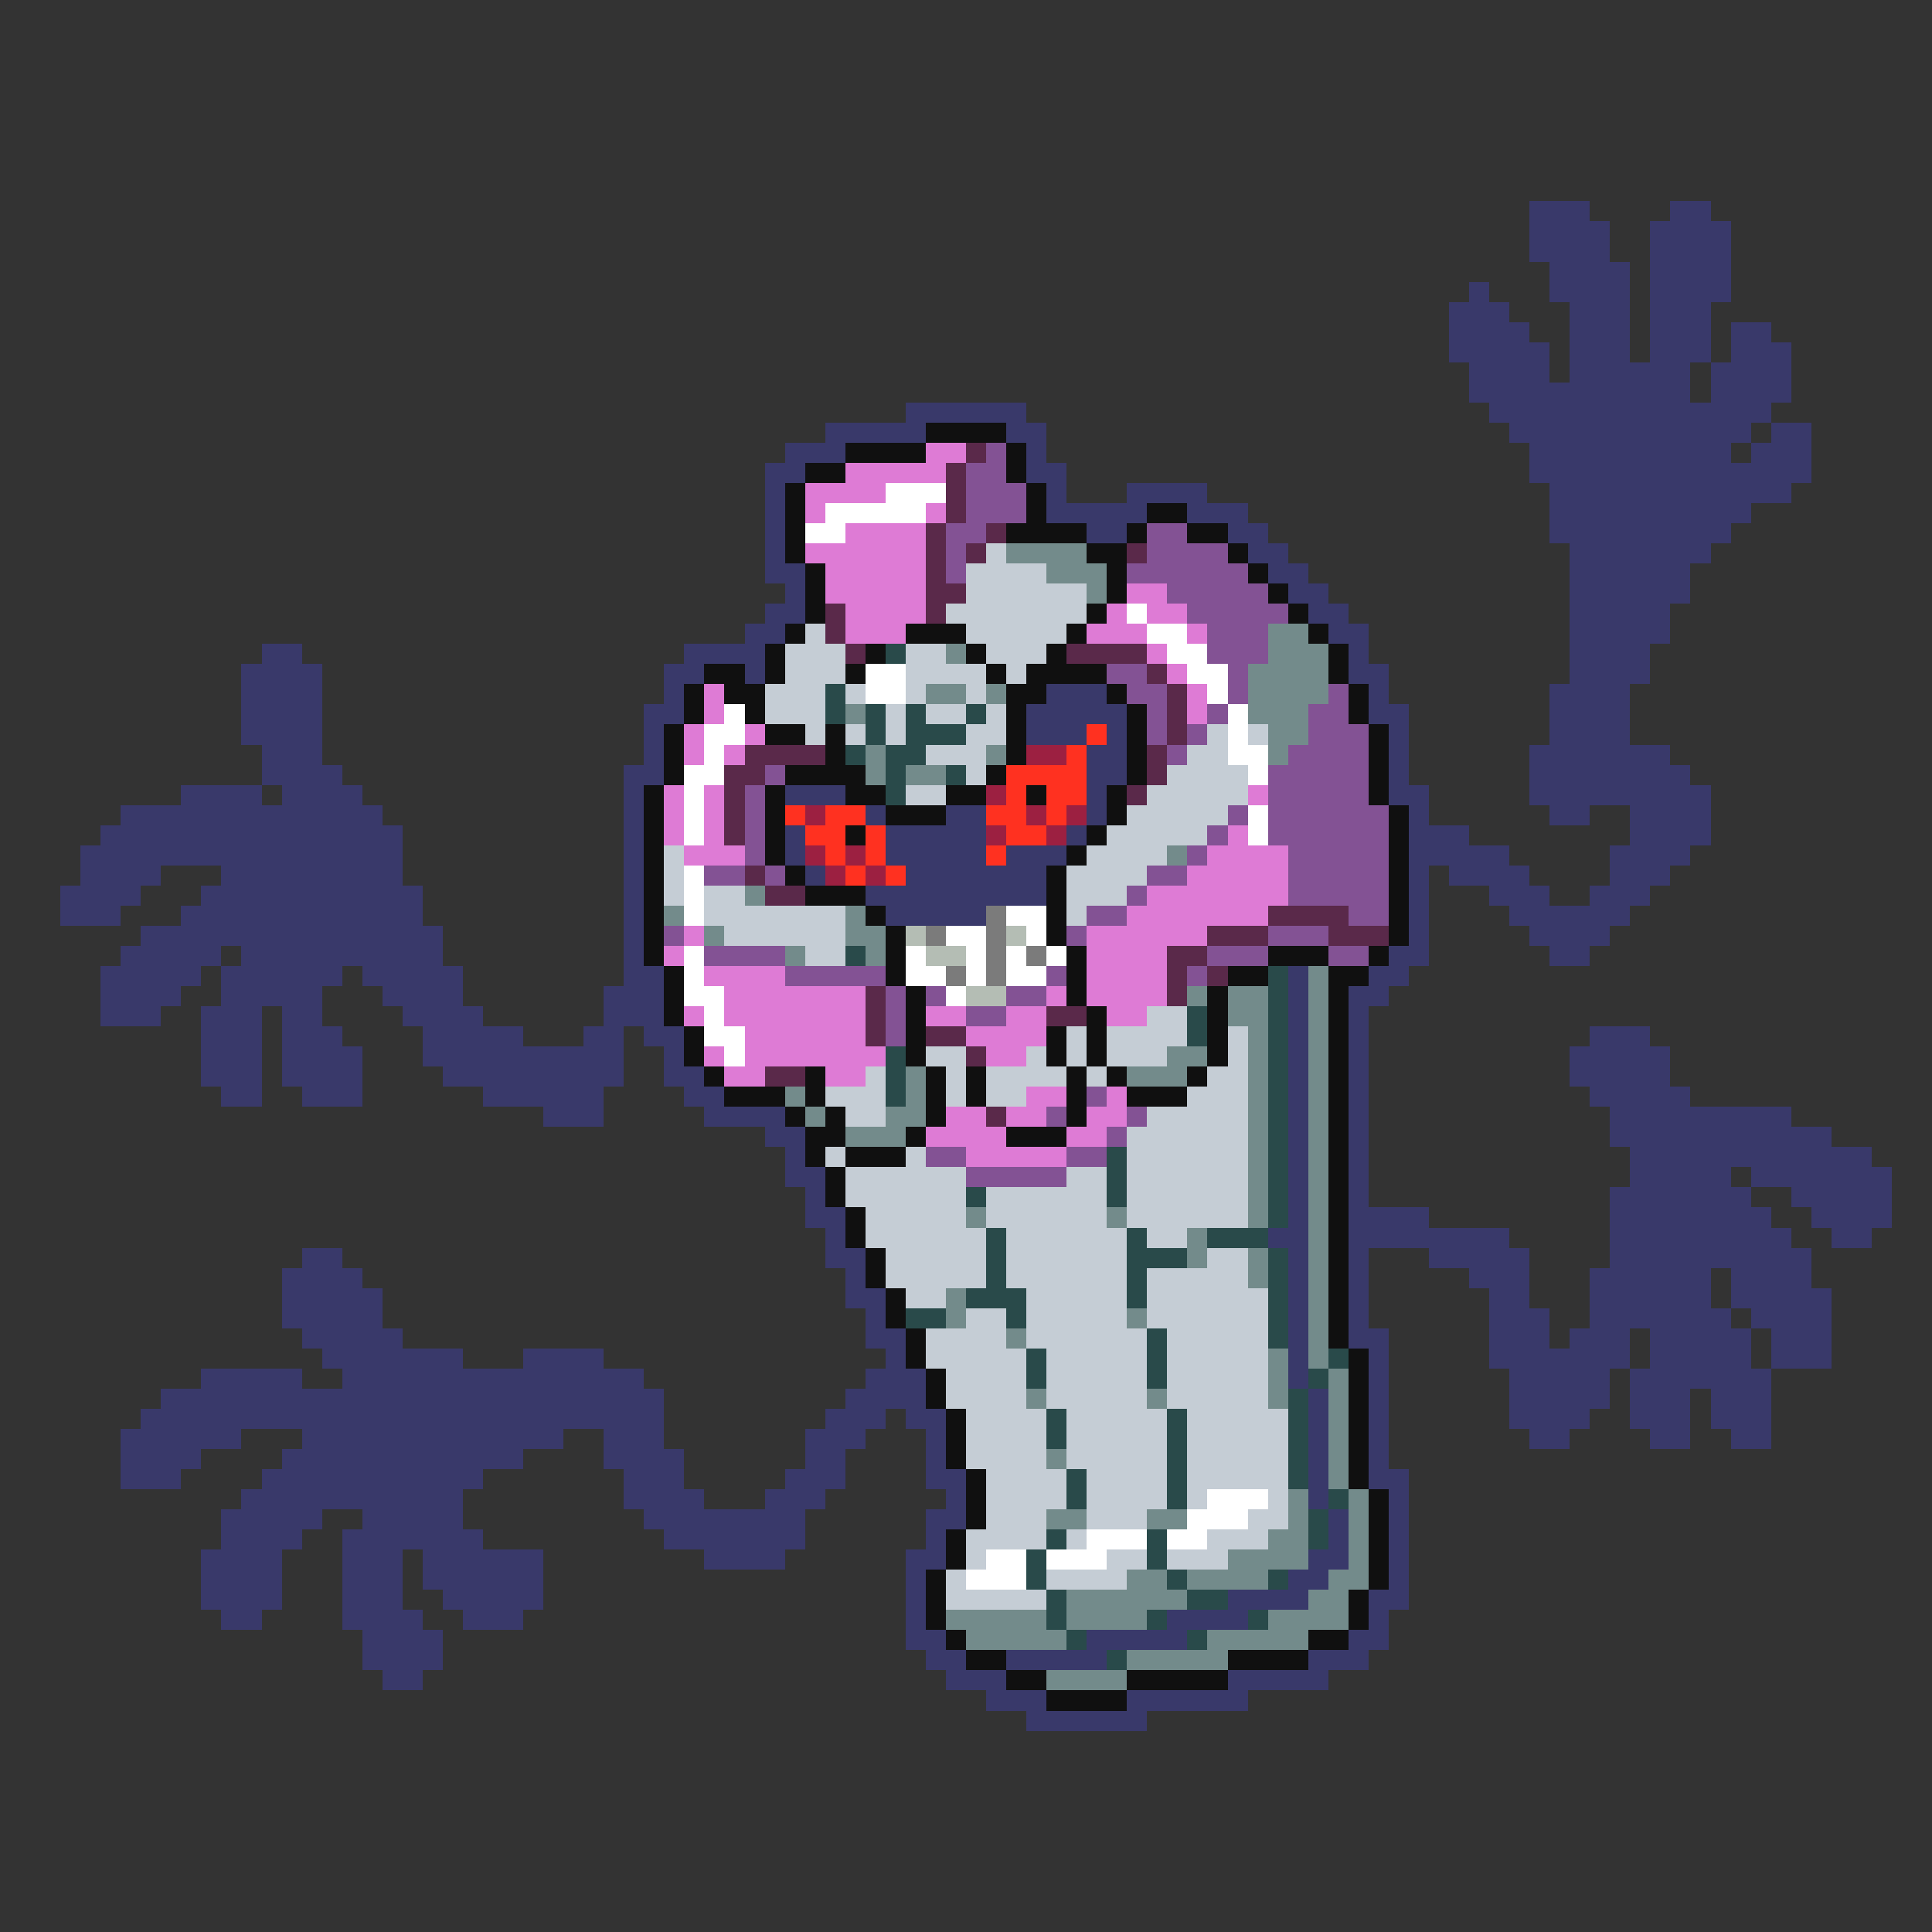 <svg xmlns="http://www.w3.org/2000/svg" viewBox="0 -0.5 96 96" shape-rendering="crispEdges">
<rect x="0" y="-0.5" width="96" height="96" fill="#333333" stroke="none"/>
<path stroke="#39396a" d="M76 10h3M83 10h2M76 11h4M82 11h4M76 12h4M82 12h4M77 13h4M82 13h4M73 14h1M77 14h4M82 14h4M72 15h3M78 15h3M82 15h3M72 16h4M78 16h3M82 16h3M86 16h2M72 17h5M78 17h3M82 17h3M86 17h3M73 18h4M78 18h6M85 18h4M73 19h11M85 19h4M45 20h6M74 20h14M41 21h5M50 21h2M75 21h12M88 21h2M39 22h3M51 22h1M76 22h10M87 22h3M38 23h2M51 23h2M76 23h14M38 24h1M52 24h1M56 24h4M77 24h12M38 25h1M52 25h5M59 25h3M77 25h10M38 26h1M54 26h2M61 26h2M77 26h9M38 27h1M62 27h2M78 27h7M38 28h2M63 28h2M78 28h6M39 29h1M64 29h2M78 29h6M38 30h2M65 30h2M78 30h5M37 31h2M66 31h2M78 31h5M13 32h2M34 32h4M67 32h1M78 32h4M12 33h4M33 33h2M37 33h1M67 33h2M78 33h4M12 34h4M33 34h1M52 34h3M68 34h1M77 34h4M12 35h4M32 35h2M51 35h5M68 35h2M77 35h4M12 36h4M32 36h1M51 36h3M55 36h1M69 36h1M77 36h4M13 37h3M32 37h1M54 37h2M69 37h1M76 37h7M13 38h4M31 38h2M54 38h2M69 38h1M76 38h8M9 39h4M14 39h4M31 39h1M39 39h3M54 39h1M69 39h2M76 39h9M6 40h13M31 40h1M43 40h1M47 40h2M54 40h1M70 40h1M77 40h2M81 40h4M5 41h15M31 41h1M39 41h1M44 41h5M53 41h1M70 41h3M81 41h4M4 42h16M31 42h1M39 42h1M44 42h5M50 42h3M70 42h5M80 42h4M4 43h4M11 43h9M31 43h1M40 43h1M45 43h7M70 43h1M72 43h4M80 43h3M3 44h4M10 44h11M31 44h1M43 44h9M70 44h1M74 44h3M79 44h3M3 45h3M9 45h12M31 45h1M44 45h5M70 45h1M75 45h6M7 46h15M31 46h1M70 46h1M76 46h4M6 47h5M12 47h10M31 47h1M69 47h2M77 47h2M5 48h5M11 48h6M18 48h5M31 48h2M64 48h1M68 48h2M5 49h4M11 49h5M19 49h4M30 49h3M64 49h1M67 49h2M5 50h3M10 50h3M14 50h2M20 50h4M30 50h3M64 50h1M67 50h1M10 51h3M14 51h3M21 51h5M29 51h2M32 51h2M64 51h1M67 51h1M79 51h3M10 52h3M14 52h4M21 52h10M33 52h1M64 52h1M67 52h1M78 52h5M10 53h3M14 53h4M22 53h9M33 53h2M64 53h1M67 53h1M78 53h5M11 54h2M15 54h3M24 54h6M34 54h2M64 54h1M67 54h1M79 54h5M27 55h3M35 55h4M64 55h1M67 55h1M80 55h9M38 56h2M64 56h1M67 56h1M80 56h11M39 57h1M64 57h1M67 57h1M81 57h12M39 58h2M64 58h1M67 58h1M81 58h5M87 58h7M40 59h1M64 59h1M67 59h1M80 59h7M89 59h5M40 60h2M64 60h1M67 60h4M80 60h8M90 60h4M41 61h1M63 61h2M67 61h8M80 61h9M91 61h2M15 62h2M41 62h2M64 62h1M67 62h1M71 62h5M80 62h10M14 63h4M42 63h1M64 63h1M67 63h1M73 63h3M79 63h6M86 63h4M14 64h5M42 64h2M64 64h1M67 64h1M74 64h2M79 64h6M86 64h5M14 65h5M43 65h1M64 65h1M67 65h1M74 65h3M79 65h7M87 65h4M15 66h5M43 66h2M64 66h1M67 66h2M74 66h3M78 66h3M82 66h5M88 66h3M16 67h7M26 67h4M44 67h1M64 67h1M68 67h1M74 67h7M82 67h5M88 67h3M10 68h5M17 68h15M43 68h3M64 68h1M68 68h1M75 68h5M81 68h7M8 69h25M42 69h4M65 69h1M68 69h1M75 69h5M81 69h3M85 69h3M7 70h26M41 70h3M45 70h2M65 70h1M68 70h1M75 70h4M81 70h3M85 70h3M6 71h6M15 71h13M30 71h3M40 71h3M46 71h1M65 71h1M68 71h1M76 71h2M82 71h2M86 71h2M6 72h4M14 72h12M30 72h4M40 72h2M46 72h1M65 72h1M68 72h1M6 73h3M13 73h11M31 73h3M39 73h3M46 73h2M65 73h1M68 73h2M12 74h11M31 74h4M38 74h3M47 74h1M65 74h1M69 74h1M11 75h5M18 75h5M32 75h8M46 75h2M66 75h1M69 75h1M11 76h4M17 76h7M33 76h7M46 76h1M66 76h1M69 76h1M10 77h4M17 77h3M21 77h6M35 77h4M45 77h2M65 77h2M69 77h1M10 78h4M17 78h3M21 78h6M45 78h1M64 78h2M69 78h1M10 79h4M17 79h3M22 79h5M45 79h1M61 79h4M68 79h2M11 80h2M17 80h4M23 80h3M45 80h1M58 80h4M68 80h1M18 81h4M45 81h2M54 81h5M67 81h2M18 82h4M46 82h2M50 82h5M65 82h3M19 83h2M47 83h3M61 83h5M49 84h3M56 84h6M51 85h6" />
<path stroke="#101010" d="M46 21h4M42 22h4M50 22h1M40 23h2M50 23h1M39 24h1M51 24h1M39 25h1M51 25h1M57 25h2M39 26h1M50 26h4M56 26h1M59 26h2M39 27h1M54 27h2M61 27h1M40 28h1M55 28h1M62 28h1M40 29h1M55 29h1M63 29h1M40 30h1M54 30h1M64 30h1M39 31h1M45 31h3M53 31h1M65 31h1M38 32h1M43 32h1M48 32h1M52 32h1M66 32h1M35 33h2M38 33h1M42 33h1M49 33h1M51 33h4M66 33h1M34 34h1M36 34h2M50 34h2M55 34h1M67 34h1M34 35h1M37 35h1M50 35h1M56 35h1M67 35h1M33 36h1M38 36h2M41 36h1M50 36h1M56 36h1M68 36h1M33 37h1M41 37h1M50 37h1M56 37h1M68 37h1M33 38h1M39 38h4M49 38h1M56 38h1M68 38h1M32 39h1M38 39h1M42 39h2M47 39h2M51 39h1M55 39h1M68 39h1M32 40h1M38 40h1M44 40h3M55 40h1M69 40h1M32 41h1M38 41h1M42 41h1M54 41h1M69 41h1M32 42h1M38 42h1M53 42h1M69 42h1M32 43h1M39 43h1M52 43h1M69 43h1M32 44h1M40 44h3M52 44h1M69 44h1M32 45h1M43 45h1M52 45h1M69 45h1M32 46h1M44 46h1M52 46h1M69 46h1M32 47h1M44 47h1M53 47h1M63 47h3M68 47h1M33 48h1M44 48h1M53 48h1M61 48h2M66 48h2M33 49h1M45 49h1M53 49h1M60 49h1M66 49h1M33 50h1M45 50h1M54 50h1M60 50h1M66 50h1M34 51h1M45 51h1M52 51h1M54 51h1M60 51h1M66 51h1M34 52h1M45 52h1M52 52h1M54 52h1M60 52h1M66 52h1M35 53h1M40 53h1M46 53h1M48 53h1M53 53h1M55 53h1M59 53h1M66 53h1M36 54h3M40 54h1M46 54h1M48 54h1M53 54h1M56 54h3M66 54h1M39 55h1M41 55h1M46 55h1M53 55h1M66 55h1M40 56h2M45 56h1M50 56h3M66 56h1M40 57h1M42 57h3M66 57h1M41 58h1M66 58h1M41 59h1M66 59h1M42 60h1M66 60h1M42 61h1M66 61h1M43 62h1M66 62h1M43 63h1M66 63h1M44 64h1M66 64h1M44 65h1M66 65h1M45 66h1M66 66h1M45 67h1M67 67h1M46 68h1M67 68h1M46 69h1M67 69h1M47 70h1M67 70h1M47 71h1M67 71h1M47 72h1M67 72h1M48 73h1M67 73h1M48 74h1M68 74h1M48 75h1M68 75h1M47 76h1M68 76h1M47 77h1M68 77h1M46 78h1M68 78h1M46 79h1M67 79h1M46 80h1M67 80h1M47 81h1M65 81h2M48 82h2M61 82h4M50 83h2M56 83h5M52 84h4" />
<path stroke="#de7bd5" d="M46 22h2M42 23h5M40 24h4M40 25h1M46 25h1M42 26h4M40 27h6M41 28h5M41 29h5M56 29h2M42 30h4M55 30h1M57 30h2M42 31h3M54 31h3M59 31h1M57 32h1M58 33h1M35 34h1M59 34h1M35 35h1M59 35h1M34 36h1M37 36h1M34 37h1M36 37h1M33 39h1M35 39h1M62 39h1M33 40h1M35 40h1M33 41h1M35 41h1M61 41h1M34 42h3M60 42h4M59 43h5M57 44h7M56 45h7M34 46h1M54 46h6M33 47h1M54 47h4M35 48h4M54 48h4M36 49h7M52 49h1M54 49h4M34 50h1M36 50h7M46 50h2M50 50h2M55 50h2M37 51h6M48 51h4M35 52h1M37 52h7M49 52h2M36 53h2M41 53h2M51 54h2M55 54h1M47 55h2M50 55h2M54 55h2M46 56h4M53 56h2M48 57h5" />
<path stroke="#5a294a" d="M48 22h1M47 23h1M47 24h1M47 25h1M46 26h1M49 26h1M46 27h1M48 27h1M56 27h1M46 28h1M46 29h2M41 30h1M46 30h1M41 31h1M42 32h1M53 32h4M57 33h1M58 34h1M58 35h1M58 36h1M37 37h4M57 37h1M36 38h2M57 38h1M36 39h1M56 39h1M36 40h1M36 41h1M37 43h1M38 44h2M63 45h4M60 46h3M66 46h3M58 47h2M58 48h1M60 48h1M43 49h1M58 49h1M43 50h1M52 50h2M43 51h1M46 51h2M48 52h1M38 53h2M49 55h1" />
<path stroke="#835294" d="M49 22h1M48 23h2M48 24h3M48 25h3M47 26h2M57 26h2M47 27h1M57 27h4M47 28h1M56 28h6M58 29h5M59 30h5M60 31h3M60 32h3M55 33h2M61 33h1M56 34h2M61 34h1M66 34h1M57 35h1M60 35h1M65 35h2M57 36h1M59 36h1M65 36h3M58 37h1M64 37h4M38 38h1M63 38h5M37 39h1M63 39h5M37 40h1M61 40h1M63 40h6M37 41h1M60 41h1M63 41h6M37 42h1M59 42h1M64 42h5M35 43h2M38 43h1M57 43h2M64 43h5M56 44h1M64 44h5M54 45h2M67 45h2M33 46h1M53 46h1M63 46h3M35 47h4M60 47h3M66 47h2M39 48h5M52 48h1M59 48h1M44 49h1M46 49h1M50 49h2M44 50h1M48 50h2M44 51h1M54 54h1M52 55h1M56 55h1M55 56h1M46 57h2M53 57h2M48 58h5" />
<path stroke="#ffffff" d="M44 24h3M41 25h5M40 26h2M56 30h1M57 31h2M58 32h2M43 33h2M59 33h2M43 34h2M60 34h1M36 35h1M61 35h1M35 36h2M61 36h1M35 37h1M61 37h2M34 38h2M62 38h1M34 39h1M34 40h1M62 40h1M34 41h1M62 41h1M34 43h1M34 44h1M34 45h1M50 45h2M47 46h2M51 46h1M34 47h1M45 47h1M48 47h1M50 47h1M52 47h1M34 48h1M45 48h2M48 48h1M50 48h2M34 49h2M47 49h1M35 50h1M35 51h2M36 52h1M60 74h3M59 75h3M54 76h3M58 76h2M49 77h2M52 77h3M48 78h3" />
<path stroke="#c5cdd5" d="M49 27h1M48 28h4M48 29h6M47 30h7M40 31h1M48 31h5M39 32h3M45 32h2M49 32h3M39 33h3M45 33h4M50 33h1M38 34h3M42 34h1M45 34h1M48 34h1M38 35h3M44 35h1M46 35h2M49 35h1M40 36h1M42 36h1M44 36h1M48 36h2M60 36h1M62 36h1M46 37h3M59 37h2M48 38h1M58 38h4M45 39h2M57 39h5M56 40h5M55 41h5M33 42h1M54 42h4M33 43h1M53 43h4M33 44h1M35 44h2M53 44h3M35 45h7M53 45h1M36 46h6M40 47h2M57 50h2M53 51h1M55 51h4M61 51h1M46 52h2M51 52h1M53 52h1M55 52h3M61 52h1M43 53h1M47 53h1M49 53h4M54 53h1M60 53h2M41 54h3M47 54h1M49 54h2M59 54h3M42 55h2M57 55h5M56 56h6M41 57h1M45 57h1M56 57h6M42 58h6M53 58h2M56 58h6M42 59h6M49 59h6M56 59h6M43 60h5M49 60h6M56 60h6M43 61h6M50 61h6M57 61h2M44 62h5M50 62h6M60 62h2M44 63h5M50 63h6M57 63h5M45 64h2M51 64h5M57 64h6M48 65h2M51 65h5M57 65h6M46 66h4M51 66h6M58 66h5M46 67h5M52 67h5M58 67h5M47 68h4M52 68h5M58 68h5M47 69h4M52 69h5M58 69h5M48 70h4M53 70h5M59 70h5M48 71h4M53 71h5M59 71h5M48 72h4M53 72h5M59 72h5M49 73h4M54 73h4M59 73h5M49 74h4M54 74h4M59 74h1M63 74h1M49 75h3M54 75h3M62 75h2M48 76h4M53 76h1M60 76h3M48 77h1M55 77h2M58 77h3M47 78h1M52 78h4M47 79h5" />
<path stroke="#738b8b" d="M50 27h4M52 28h3M54 29h1M63 31h2M47 32h1M63 32h3M62 33h4M46 34h2M49 34h1M62 34h4M42 35h1M62 35h3M63 36h2M43 37h1M49 37h1M63 37h1M43 38h1M45 38h2M58 42h1M37 44h1M33 45h1M42 45h1M35 46h1M42 46h2M39 47h1M43 47h1M65 48h1M59 49h1M61 49h2M65 49h1M61 50h2M65 50h1M62 51h1M65 51h1M58 52h2M62 52h1M65 52h1M45 53h1M56 53h3M62 53h1M65 53h1M39 54h1M45 54h1M62 54h1M65 54h1M40 55h1M44 55h2M62 55h1M65 55h1M42 56h3M62 56h1M65 56h1M62 57h1M65 57h1M62 58h1M65 58h1M62 59h1M65 59h1M48 60h1M55 60h1M62 60h1M65 60h1M59 61h1M65 61h1M59 62h1M62 62h1M65 62h1M62 63h1M65 63h1M47 64h1M65 64h1M47 65h1M56 65h1M65 65h1M50 66h1M65 66h1M63 67h1M65 67h1M63 68h1M66 68h1M51 69h1M57 69h1M63 69h1M66 69h1M66 70h1M66 71h1M52 72h1M66 72h1M66 73h1M64 74h1M67 74h1M52 75h2M57 75h2M64 75h1M67 75h1M63 76h2M67 76h1M61 77h4M67 77h1M56 78h2M59 78h4M66 78h2M53 79h6M65 79h2M47 80h5M53 80h4M63 80h4M48 81h5M60 81h5M56 82h5M52 83h4" />
<path stroke="#294a4a" d="M44 32h1M41 34h1M41 35h1M43 35h1M45 35h1M48 35h1M43 36h1M45 36h3M42 37h1M44 37h2M44 38h1M47 38h1M44 39h1M42 47h1M63 48h1M63 49h1M59 50h1M63 50h1M59 51h1M63 51h1M44 52h1M63 52h1M44 53h1M63 53h1M44 54h1M63 54h1M63 55h1M63 56h1M55 57h1M63 57h1M55 58h1M63 58h1M48 59h1M55 59h1M63 59h1M63 60h1M49 61h1M56 61h1M60 61h3M49 62h1M56 62h3M63 62h1M49 63h1M56 63h1M63 63h1M48 64h3M56 64h1M63 64h1M45 65h2M50 65h1M63 65h1M57 66h1M63 66h1M51 67h1M57 67h1M66 67h1M51 68h1M57 68h1M65 68h1M64 69h1M52 70h1M58 70h1M64 70h1M52 71h1M58 71h1M64 71h1M58 72h1M64 72h1M53 73h1M58 73h1M64 73h1M53 74h1M58 74h1M66 74h1M65 75h1M52 76h1M57 76h1M65 76h1M51 77h1M57 77h1M51 78h1M58 78h1M63 78h1M52 79h1M59 79h2M52 80h1M57 80h1M62 80h1M53 81h1M59 81h1M55 82h1" />
<path stroke="#ff3120" d="M54 36h1M53 37h1M50 38h4M50 39h1M52 39h2M39 40h1M41 40h2M49 40h2M52 40h1M40 41h2M43 41h1M50 41h2M41 42h1M43 42h1M49 42h1M42 43h1M44 43h1" />
<path stroke="#9c2041" d="M51 37h2M49 39h1M40 40h1M51 40h1M53 40h1M49 41h1M52 41h1M40 42h1M42 42h1M41 43h1M43 43h1" />
<path stroke="#7b7b7b" d="M49 45h1M46 46h1M49 46h1M49 47h1M51 47h1M47 48h1M49 48h1" />
<path stroke="#b4bdb4" d="M45 46h1M50 46h1M46 47h2M48 49h2" />
</svg>